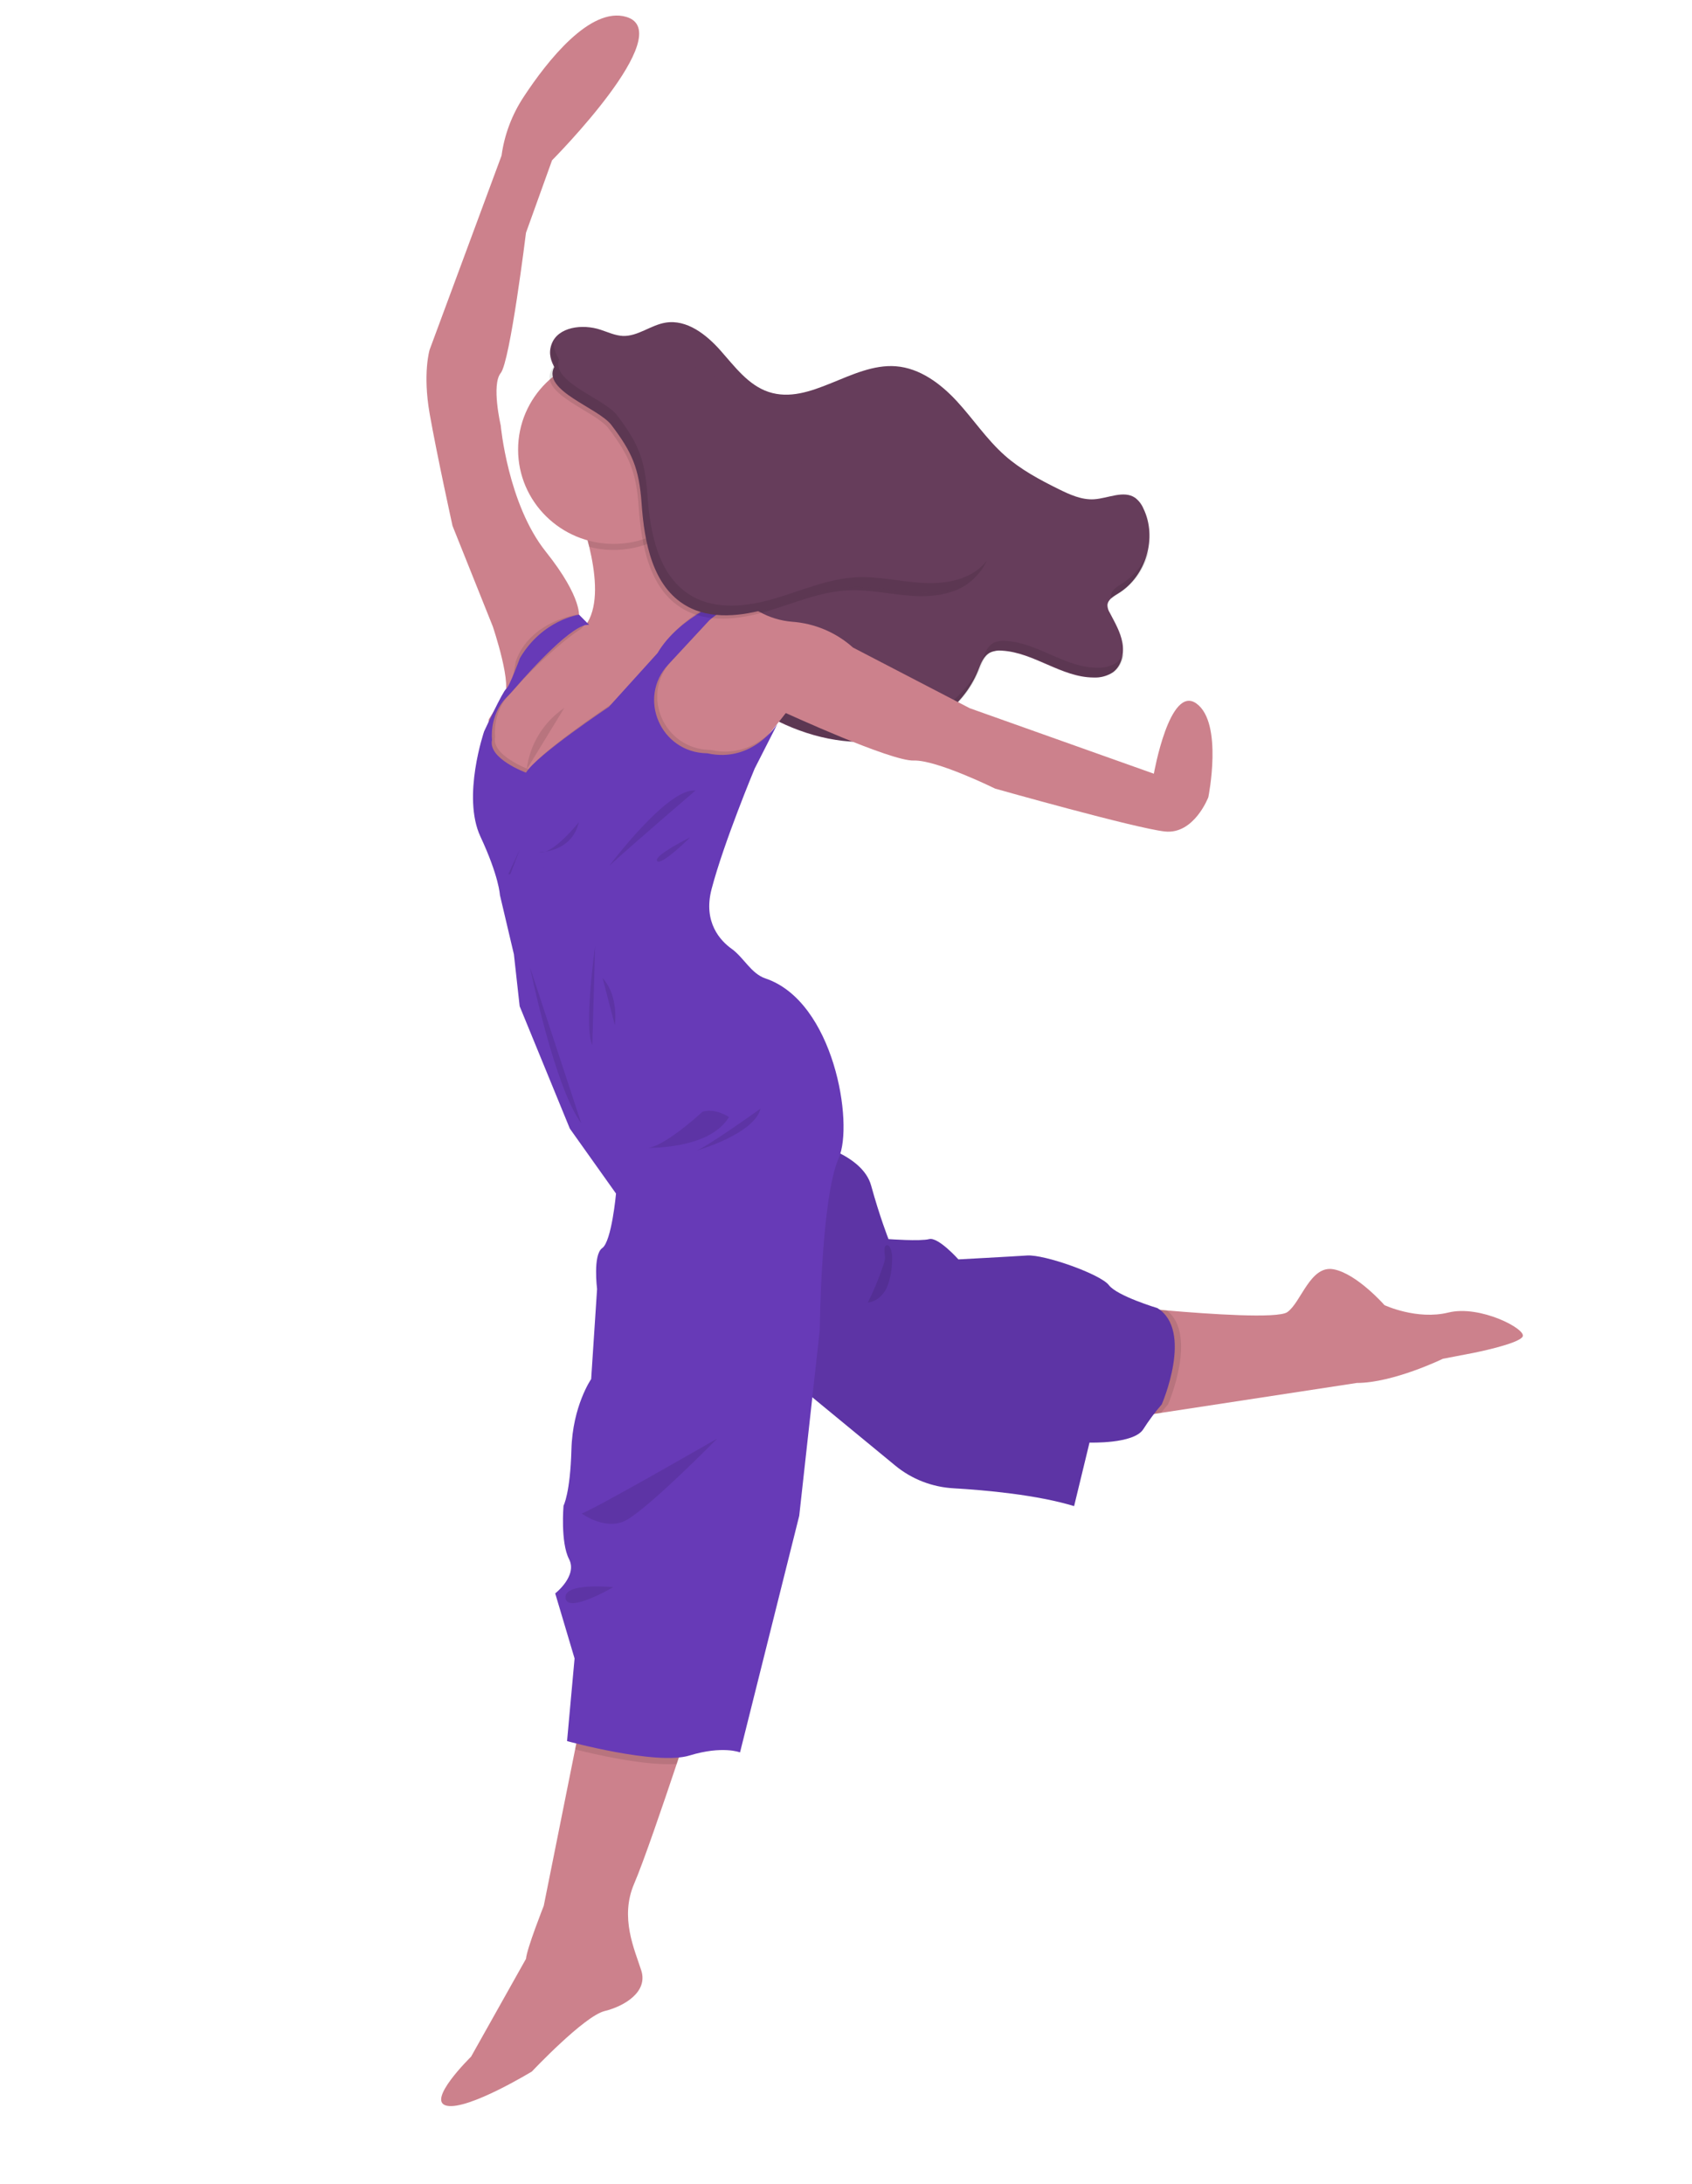 <svg width="93" height="120" viewBox="0 0 93 120" fill="none" xmlns="http://www.w3.org/2000/svg">
<path d="M30.314 18.919C30.661 17.953 32.019 17.79 33.007 18.118C33.413 18.251 33.814 18.441 34.243 18.46C35.066 18.484 35.769 17.861 36.582 17.729C37.75 17.537 38.822 18.38 39.601 19.259C40.381 20.137 41.121 21.16 42.242 21.535C44.54 22.299 46.821 19.942 49.238 20.125C50.565 20.227 51.711 21.088 52.605 22.059C53.499 23.031 54.235 24.148 55.225 25.025C56.093 25.796 57.135 26.356 58.186 26.875C58.799 27.178 59.453 27.478 60.137 27.434C60.912 27.384 61.763 26.92 62.395 27.355C62.594 27.509 62.749 27.71 62.846 27.941C63.624 29.537 62.997 31.663 61.474 32.602C61.209 32.765 60.886 32.945 60.87 33.258C60.875 33.405 60.919 33.547 60.999 33.671C61.276 34.202 61.589 34.732 61.693 35.319C61.797 35.907 61.657 36.584 61.172 36.94C60.856 37.148 60.48 37.249 60.101 37.229C58.344 37.221 56.837 35.859 55.083 35.754C54.858 35.729 54.631 35.763 54.425 35.854C54.053 36.044 53.904 36.484 53.753 36.868C52.94 38.871 50.922 40.263 48.769 40.645C46.616 41.027 44.368 40.489 42.44 39.468C42.299 39.402 42.17 39.314 42.056 39.208C41.896 39.015 41.782 38.788 41.725 38.545C41.135 36.703 40.336 34.776 38.7 33.712C37.639 33.027 36.2 32.642 35.719 31.485C35.417 30.754 35.606 29.923 35.529 29.135C35.454 28.459 35.188 27.818 34.76 27.285C34.332 26.753 33.76 26.35 33.111 26.123C32.826 26.029 32.514 25.962 32.305 25.748C32.136 25.538 32.028 25.286 31.992 25.02C31.734 23.86 31.562 22.635 31.201 21.503C30.925 20.615 29.944 19.935 30.314 18.919Z" fill="#663D5B"/>
<g opacity="0.1">
<path d="M61.376 36.407C61.058 36.612 60.683 36.711 60.304 36.69C58.549 36.69 57.041 35.319 55.288 35.216C55.063 35.19 54.836 35.224 54.63 35.314C54.256 35.504 54.109 35.944 53.958 36.328C53.145 38.333 51.126 39.725 48.973 40.107C46.819 40.489 44.571 39.952 42.645 38.931C42.504 38.864 42.375 38.776 42.261 38.67C42.101 38.477 41.987 38.25 41.93 38.007C41.34 36.164 40.541 34.238 38.905 33.173C37.842 32.479 36.403 32.104 35.924 30.945C35.62 30.212 35.809 29.381 35.734 28.595C35.66 27.919 35.393 27.278 34.964 26.745C34.536 26.212 33.964 25.809 33.314 25.583C33.029 25.489 32.717 25.421 32.508 25.208C32.339 24.998 32.231 24.745 32.197 24.478C31.937 23.32 31.767 22.094 31.406 20.963C31.163 20.206 30.397 19.593 30.435 18.784C30.413 18.827 30.393 18.871 30.376 18.916C30.005 19.932 30.987 20.612 31.267 21.486C31.628 22.616 31.798 23.843 32.059 25.001C32.093 25.268 32.2 25.52 32.369 25.731C32.578 25.943 32.89 26.012 33.175 26.106C33.825 26.332 34.398 26.735 34.826 27.268C35.254 27.801 35.521 28.443 35.596 29.119C35.67 29.906 35.481 30.736 35.785 31.47C36.264 32.633 37.703 33.012 38.766 33.697C40.398 34.764 41.197 36.688 41.791 38.531C41.849 38.775 41.962 39.001 42.123 39.194C42.236 39.3 42.365 39.388 42.506 39.455C44.432 40.483 46.674 41.012 48.834 40.632C50.994 40.251 53.001 38.857 53.819 36.852C53.975 36.469 54.119 36.028 54.491 35.838C54.697 35.748 54.925 35.715 55.149 35.741C56.903 35.845 58.41 37.207 60.165 37.214C60.544 37.233 60.92 37.133 61.237 36.926C61.394 36.801 61.523 36.645 61.616 36.468C61.709 36.291 61.764 36.097 61.778 35.898C61.691 36.099 61.552 36.274 61.376 36.407Z" fill="black"/>
<path d="M61.678 32.064C61.412 32.236 61.087 32.407 61.072 32.72C61.07 32.783 61.08 32.846 61.101 32.905C61.233 32.782 61.38 32.676 61.539 32.588C61.968 32.311 62.335 31.949 62.617 31.526C62.899 31.102 63.089 30.626 63.176 30.127C62.919 30.924 62.39 31.609 61.678 32.064Z" fill="black"/>
</g>
<path d="M34.858 103.502C34.054 105.366 34.88 107.12 35.248 108.278C35.617 109.436 34.359 110.226 33.231 110.505C32.102 110.785 29.237 113.824 29.237 113.824C29.237 113.824 25.764 115.943 24.57 115.708C23.375 115.474 25.893 113.01 25.893 113.01L28.911 107.634C28.954 107.079 29.887 104.722 29.887 104.722L31.612 96.122L31.842 94.979L37.961 94.614C37.961 94.614 37.639 95.594 37.197 96.919C36.452 99.146 35.361 102.339 34.858 103.502Z" fill="#CC818C"/>
<path d="M83.693 73.442C83.476 73.85 80.981 74.341 80.981 74.341L79.309 74.662C79.309 74.662 76.574 75.991 74.577 75.991L63.822 77.634L62.379 77.855V71.835C62.379 71.835 63.105 71.91 64.133 72.006C66.43 72.205 70.231 72.469 70.757 72.099C71.518 71.564 72.016 69.508 73.296 69.745C74.575 69.981 76.097 71.715 76.097 71.715C76.097 71.715 77.876 72.549 79.613 72.121C81.349 71.693 83.91 73.034 83.693 73.442Z" fill="#CC818C"/>
<path opacity="0.1" d="M64.202 77.168C64.202 77.168 64.048 77.339 63.822 77.632L62.379 77.853V71.835C62.379 71.835 63.105 71.91 64.133 72.006C65.859 73.351 64.202 77.168 64.202 77.168Z" fill="black"/>
<path d="M43.432 75.777L49.209 80.532C50.111 81.275 51.231 81.711 52.404 81.778C54.199 81.882 57.002 82.138 59.037 82.758L59.884 79.266C59.884 79.266 62.315 79.352 62.836 78.538C63.142 78.058 63.482 77.6 63.855 77.168C63.855 77.168 65.614 73.121 63.617 71.879C63.617 71.879 61.403 71.215 60.947 70.615C60.49 70.016 57.41 68.924 56.455 68.988C55.5 69.051 52.678 69.202 52.678 69.202C52.678 69.202 51.57 67.96 51.072 68.088C50.574 68.217 48.836 68.088 48.836 68.088C48.836 68.088 48.358 66.877 47.88 65.142C47.403 63.406 44.56 62.786 44.56 62.786L43.432 75.777Z" fill="#673AB7"/>
<path opacity="0.1" d="M43.432 75.777L49.209 80.532C50.111 81.275 51.231 81.711 52.404 81.778C54.199 81.882 57.002 82.138 59.037 82.758L59.884 79.266C59.884 79.266 62.315 79.352 62.836 78.538C63.142 78.058 63.482 77.6 63.855 77.168C63.855 77.168 65.614 73.121 63.617 71.879C63.617 71.879 61.403 71.215 60.947 70.615C60.49 70.016 57.41 68.924 56.455 68.988C55.5 69.051 52.678 69.202 52.678 69.202C52.678 69.202 51.57 67.96 51.072 68.088C50.574 68.217 48.836 68.088 48.836 68.088C48.836 68.088 48.358 66.877 47.88 65.142C47.403 63.406 44.56 62.786 44.56 62.786L43.432 75.777Z" fill="black"/>
<path d="M40.848 33.14L40.209 33.258H40.169L40.075 33.275L38.981 33.476L38.645 33.87L38.631 33.883L37.549 35.148L36.637 36.03L36.629 36.04L35.858 36.781L34.554 38.06L34.335 38.593L33.859 39.773L33.736 40.073L32.434 41.444L31.602 43.2L29.657 44.313L27.565 43.242L26.61 41.872L26.827 39.909L26.87 39.516L27.508 38.507L28.086 37.589L29.214 36.004L31.385 34.548L31.774 34.447L32.21 34.334C32.243 34.287 32.274 34.239 32.302 34.188C32.338 34.128 32.371 34.066 32.401 34.002C32.889 32.964 32.717 31.42 32.387 30.051C32.134 29.027 31.799 28.025 31.385 27.053L37.115 26.239C37.115 26.239 37.059 27.336 37.059 29.046C37.059 29.474 37.059 29.938 37.072 30.435C37.099 31.977 38.551 32.645 39.647 32.929C39.929 33.004 40.215 33.061 40.504 33.101C40.716 33.133 40.848 33.14 40.848 33.14Z" fill="#CC818C"/>
<path d="M31.819 33.949C31.819 33.949 32.079 32.921 29.996 30.308C27.912 27.696 27.521 23.37 27.521 23.37C27.521 23.37 27 21.143 27.521 20.5C28.042 19.858 28.91 12.791 28.91 12.791L30.343 8.808C30.343 8.808 37.332 1.784 34.423 0.928C32.447 0.345 30.082 3.345 28.782 5.325C28.14 6.299 27.724 7.4 27.567 8.551L23.615 19.216C23.615 19.216 23.224 20.5 23.615 22.728C24.005 24.955 24.873 28.895 24.873 28.895L27.087 34.425C27.087 34.425 28.252 37.868 27.648 38.288L28.997 36.32L31.819 33.949Z" fill="#CC818C"/>
<path d="M66.416 43.804C66.416 43.804 65.635 45.86 64.029 45.689C62.422 45.517 54.696 43.333 54.696 43.333C54.696 43.333 51.483 41.748 50.224 41.791C48.965 41.834 43.192 39.179 43.192 39.179C43.192 39.179 42.786 39.706 42.333 40.261C41.84 40.87 41.291 41.512 41.152 41.534C40.891 41.577 36.854 42.134 36.854 42.134L34.12 40.892L33.859 39.773L33.736 39.259L34.342 38.593L35.139 37.718L36.634 36.035L36.642 36.025L38.638 33.885L38.651 33.871L39.929 33.358L40.176 33.258H40.216C40.369 33.233 40.956 33.179 41.742 33.618C42.29 33.924 42.898 34.11 43.526 34.163C44.774 34.251 45.956 34.75 46.882 35.581L53.306 38.917L63.421 42.514C63.421 42.514 64.289 37.589 65.765 38.66C67.241 39.73 66.416 43.804 66.416 43.804Z" fill="#CC818C"/>
<path opacity="0.1" d="M42.333 40.262C41.84 40.87 41.291 41.512 41.152 41.535C40.892 41.577 36.855 42.134 36.855 42.134L34.12 40.892L33.859 39.773L33.736 40.073L32.434 41.444L31.602 43.2L29.657 44.313L27.565 43.242L26.61 41.872L26.827 39.909C26.936 39.676 27.235 39.042 27.508 38.507C27.636 38.213 27.798 37.934 27.99 37.675C28.164 37.562 28.346 36.347 28.346 36.347C29.134 34.105 31.776 33.76 31.776 33.76L32.197 34.151L32.382 34.339C32.307 34.327 32.395 34.168 32.3 34.194C32.147 34.236 32.079 34.464 31.883 34.589C30.815 35.275 29.147 36.873 28.487 37.632C28.327 37.815 28.162 37.995 27.994 38.17C27.041 39.165 27.216 40.484 27.216 40.484C26.978 41.512 29.082 42.283 29.082 42.283C29.669 41.32 33.64 38.665 33.64 38.665L36.314 35.71C37.134 34.302 38.745 33.371 39.645 32.936C40.042 32.744 40.303 32.648 40.303 32.648L41.303 33.07C41.039 33 40.76 33.012 40.503 33.104C40.355 33.149 40.212 33.206 40.074 33.275C40.022 33.301 39.969 33.329 39.921 33.358C39.647 33.514 39.39 33.697 39.153 33.904L36.907 36.325C35.189 38.173 36.483 41.163 39.023 41.206H39.046C40.598 41.559 41.711 40.849 42.333 40.262Z" fill="black"/>
<path opacity="0.1" d="M37.961 94.62C37.961 94.62 37.639 95.6 37.197 96.924C35.498 97.049 32.694 96.401 31.612 96.127L31.841 94.984L37.961 94.62Z" fill="black"/>
<path d="M32.383 34.339L31.828 33.777C31.828 33.777 29.822 34.048 28.577 36.162C28.577 36.162 27.996 37.747 27.817 37.86C27.638 37.973 26.61 40.188 26.61 40.188C26.61 40.188 25.381 43.77 26.407 45.97C27.433 48.169 27.478 49.182 27.478 49.182L28.246 52.437L28.563 55.291L31.321 62.015L33.859 65.584C33.859 65.584 33.621 68.217 33.1 68.582C32.58 68.946 32.818 70.829 32.818 70.829L32.493 75.777C32.493 75.777 31.472 77.253 31.408 79.652C31.343 82.05 30.974 82.736 30.974 82.736C30.974 82.736 30.8 84.748 31.277 85.67C31.755 86.592 30.517 87.555 30.517 87.555L31.581 91.13L31.168 95.67C31.168 95.67 36.073 97.02 37.896 96.463C39.72 95.906 40.675 96.292 40.675 96.292L43.93 83.287L45.059 73.073C45.059 73.073 45.125 65.835 46.101 63.629C46.938 61.744 45.84 55.031 42.071 53.763C41.284 53.499 40.885 52.618 40.213 52.135C39.612 51.705 38.631 50.69 39.112 48.853C39.786 46.283 41.478 42.237 41.478 42.237L42.732 39.773C42.732 39.773 41.369 41.949 38.874 41.392H38.851C36.311 41.348 35.017 38.358 36.735 36.511L38.982 34.089C38.982 34.089 40.22 32.964 41.131 33.248L40.133 32.827C40.133 32.827 37.322 33.854 36.139 35.888L33.465 38.843C33.465 38.843 29.498 41.486 28.911 42.456C28.911 42.456 26.806 41.685 27.044 40.657C27.044 40.657 26.87 39.337 27.822 38.341C27.996 38.17 28.155 37.988 28.315 37.805C29.171 36.818 31.538 34.2 32.383 34.339Z" fill="#673AB7"/>
<path opacity="0.1" d="M32.71 51.985C32.71 51.985 32.079 56.504 32.557 57.424L32.71 51.985Z" fill="black"/>
<path opacity="0.1" d="M33.121 53.741L33.795 56.333C33.795 56.333 34.033 54.748 33.121 53.741Z" fill="black"/>
<path opacity="0.1" d="M29.128 53.136C29.128 53.136 30.473 59.731 31.949 61.724L29.128 53.136Z" fill="black"/>
<path opacity="0.1" d="M38.613 61.087C38.613 61.087 36.313 63.228 35.422 63.072C35.422 63.072 38.961 63.223 40.067 61.381C40.067 61.386 39.351 60.872 38.613 61.087Z" fill="black"/>
<path opacity="0.1" d="M41.803 60.915C41.803 60.915 38.851 63.034 38.266 63.228C38.266 63.228 41.456 62.329 41.803 60.915Z" fill="black"/>
<path opacity="0.1" d="M31.819 45.175C31.819 45.175 30.343 47.039 29.605 46.825C29.605 46.825 31.407 46.888 31.819 45.175Z" fill="black"/>
<path opacity="0.1" d="M33.491 47.573C33.491 47.573 36.703 43.27 38.223 43.441C38.223 43.441 34.576 46.568 33.491 47.573Z" fill="black"/>
<path opacity="0.1" d="M37.94 46.007C37.94 46.007 35.9 47.017 36.117 47.311C36.334 47.606 37.94 46.007 37.94 46.007Z" fill="black"/>
<path opacity="0.1" d="M39.416 79.052C39.416 79.052 32.6 82.972 31.972 83.164C31.972 83.164 33.144 84.043 34.25 83.614C35.356 83.186 39.416 79.052 39.416 79.052Z" fill="black"/>
<path opacity="0.1" d="M33.708 87.212C33.708 87.212 30.973 86.933 31.081 87.812C31.189 88.69 33.708 87.212 33.708 87.212Z" fill="black"/>
<path opacity="0.1" d="M37.115 26.239C37.115 26.239 37.059 27.336 37.059 29.046C36.416 29.566 35.658 29.927 34.845 30.102C34.033 30.276 33.191 30.259 32.387 30.049C32.134 29.026 31.799 28.023 31.385 27.052L37.115 26.239Z" fill="black"/>
<path d="M33.729 29.887C36.63 29.887 38.982 27.567 38.982 24.705C38.982 21.843 36.63 19.522 33.729 19.522C30.828 19.522 28.477 21.843 28.477 24.705C28.477 27.567 30.828 29.887 33.729 29.887Z" fill="#CC818C"/>
<path opacity="0.1" d="M35.106 27.867C35.254 29.986 35.705 32.41 37.57 33.476C38.917 34.245 40.615 34.043 42.107 33.604C43.599 33.166 45.059 32.511 46.611 32.438C47.804 32.381 48.983 32.671 50.172 32.744C51.362 32.818 52.664 32.635 53.513 31.809C54.729 30.634 54.507 28.497 53.355 27.262C52.204 26.027 50.404 25.578 48.698 25.625C46.615 25.681 44.288 26.31 42.64 25.063C41.534 24.223 41.116 22.767 40.185 21.741C38.631 20.028 31.758 17.554 30.303 20.346C29.621 21.654 32.722 22.587 33.441 23.533C34.576 25.025 34.971 25.911 35.106 27.867Z" fill="black"/>
<path d="M35.267 27.684C35.417 29.805 35.866 32.229 37.731 33.293C39.079 34.062 40.777 33.86 42.268 33.423C43.76 32.986 45.22 32.33 46.774 32.256C47.965 32.2 49.145 32.487 50.336 32.563C51.527 32.638 52.826 32.453 53.675 31.627C54.89 30.451 54.668 28.316 53.517 27.081C52.365 25.846 50.565 25.397 48.861 25.443C46.778 25.498 44.449 26.128 42.801 24.879C41.695 24.04 41.277 22.585 40.346 21.558C38.792 19.844 31.92 17.372 30.465 20.165C29.782 21.47 32.883 22.404 33.604 23.351C34.738 24.842 35.132 25.726 35.267 27.684Z" fill="#663D5B"/>
<path opacity="0.1" d="M28.95 42.281C29.031 41.605 29.257 40.954 29.613 40.371C29.969 39.788 30.447 39.286 31.015 38.9" fill="black"/>
<path opacity="0.1" d="M48.645 69.116C48.628 69.284 48.587 69.448 48.521 69.604C48.294 70.277 48.02 70.933 47.702 71.569C48.165 71.53 48.547 71.17 48.743 70.755C48.915 70.329 49.01 69.876 49.023 69.418C49.04 69.274 49.044 69.13 49.035 68.986C49.023 68.852 48.936 68.342 48.712 68.433C48.532 68.508 48.648 68.981 48.645 69.116Z" fill="black"/>
<path opacity="0.1" d="M53.987 31.091C53.136 31.917 51.838 32.102 50.646 32.026C49.455 31.951 48.271 31.663 47.085 31.721C45.522 31.795 44.074 32.45 42.581 32.888C41.088 33.327 39.391 33.529 38.042 32.76C36.179 31.694 35.727 29.27 35.58 27.151C35.444 25.195 35.049 24.309 33.915 22.817C33.229 21.914 30.381 21.023 30.708 19.81C30.613 19.919 30.532 20.039 30.465 20.166C29.782 21.472 32.883 22.405 33.604 23.353C34.738 24.843 35.132 25.731 35.267 27.685C35.417 29.806 35.866 32.23 37.731 33.294C39.079 34.063 40.777 33.861 42.268 33.424C43.76 32.987 45.22 32.331 46.774 32.258C47.965 32.201 49.145 32.489 50.336 32.564C51.527 32.64 52.826 32.455 53.675 31.629C53.916 31.393 54.108 31.112 54.239 30.803C54.163 30.905 54.078 31.002 53.987 31.091Z" fill="black"/>
<path d="M28.574 46.669L27.936 48.039L29.963 47.64L28.574 46.669Z" fill="#673AB7"/>
<path opacity="0.1" d="M28.574 46.669L28.049 48.039H27.936L28.574 46.669Z" fill="black"/>
</svg>
